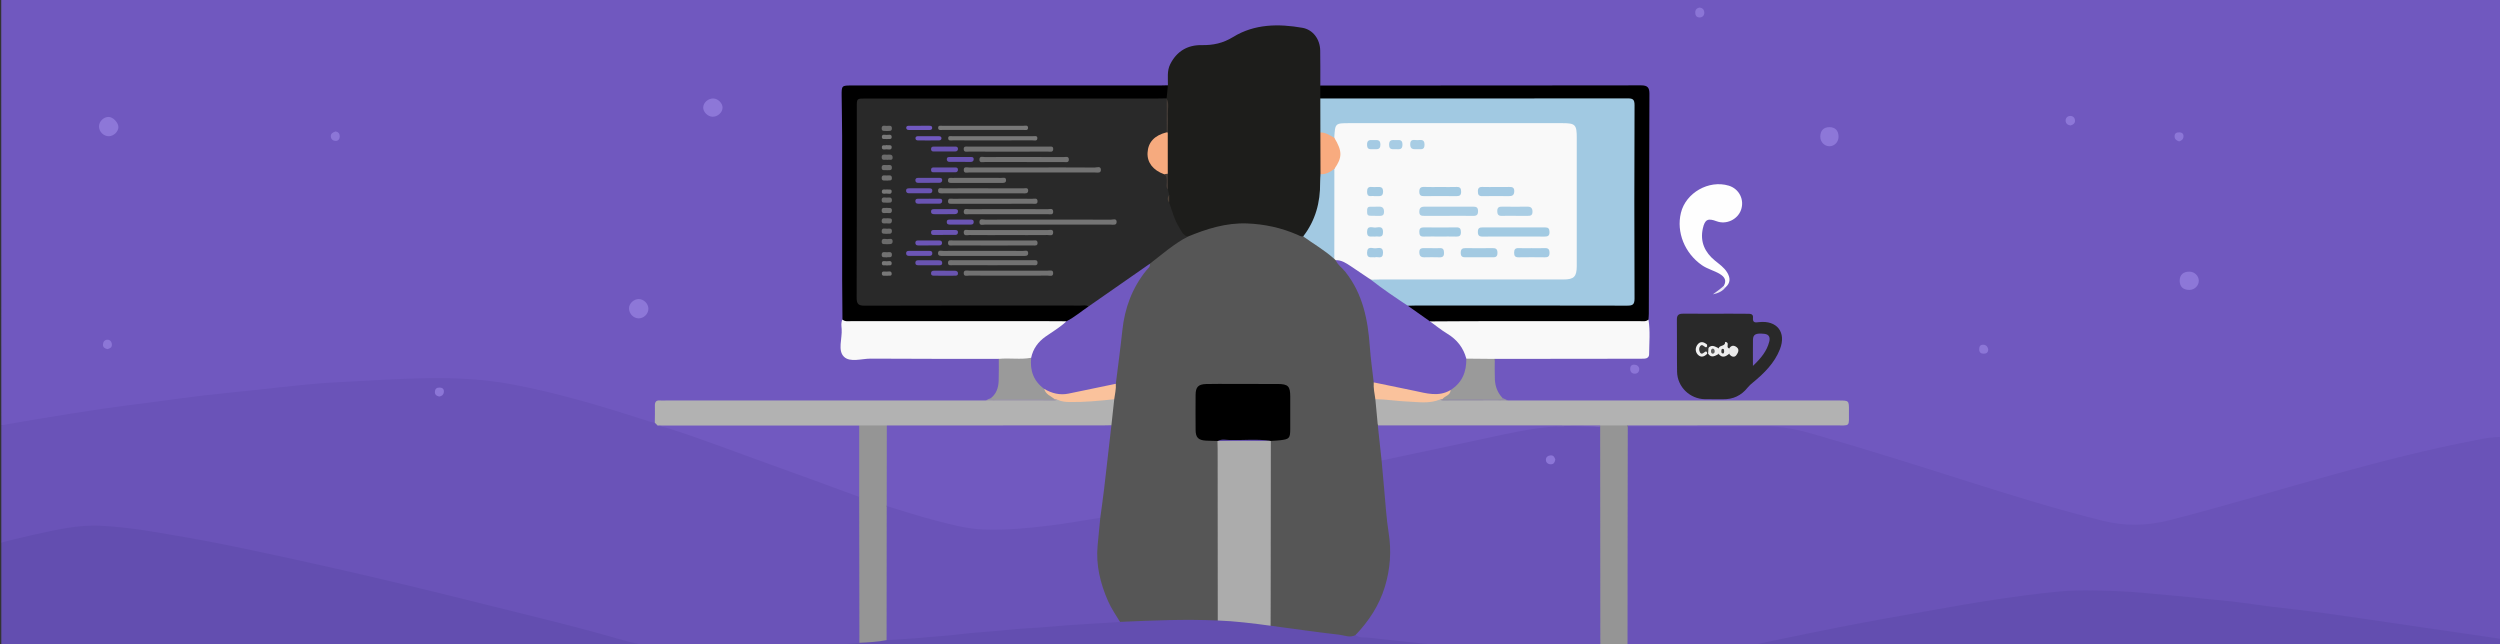 <?xml version="1.0" encoding="utf-8"?>
<!-- Generator: Adobe Illustrator 16.0.0, SVG Export Plug-In . SVG Version: 6.00 Build 0)  -->
<!DOCTYPE svg PUBLIC "-//W3C//DTD SVG 1.1//EN" "http://www.w3.org/Graphics/SVG/1.1/DTD/svg11.dtd">
<svg version="1.1" id="Camada_1" xmlns="http://www.w3.org/2000/svg" xmlns:xlink="http://www.w3.org/1999/xlink" x="0px" y="0px"
	 width="1920.438px" height="495.051px" viewBox="12.001 419.429 1920.438 495.051"
	 enable-background="new 12.001 419.429 1920.438 495.051" xml:space="preserve">
<rect x="12.001" y="419.429" width="1920.438" height="495.051" fill="#333333" stroke="none"/>
<g>
	<path fill="#7058BF" d="M13.001,746.155c0-197.676,0.012-395.348-0.086-593.021c-0.002-3.916,0.416-5.254,4.968-5.253
		c638.52,0.141,1277.037,0.134,1915.556,0.134c0.975,2.073,0.461,4.272,0.461,6.402c0.031,199.877,0.021,399.754,0.029,599.625
		c-0.287,2.246-2.158,2.289-3.746,2.535c-57.645,8.975-113.398,25.641-169.393,41.396c-27.588,7.764-55.1,15.797-82.926,22.738
		c-17.27,4.311-34.109,4.527-51.334,0.123c-25.852-6.609-51.473-13.967-76.939-21.883c-53.473-16.615-106.58-34.434-160.725-48.838
		c-4.076-1.086-8.162-1.5-12.355-1.496c-35.504,0.029-71.01,0.039-106.516-0.023c-2.717-0.006-5.74,0.807-7.973-1.727
		c0.016-0.682,0.324-1.168,0.93-1.479c2.861-1.289,5.902-0.902,8.881-0.904c49.666-0.025,99.334-0.016,149.004-0.021
		c9.908,0,11.094-1.49,9.699-11.48c-0.361-2.596-1.502-3.885-4.113-4.025c-2.334-0.127-4.666-0.121-6.998-0.121
		c-79.502-0.006-159.004-0.002-238.506-0.012c-3.162,0-6.336,0.178-9.477-0.383c-2.127-0.563-4.207-1.254-6.061-2.49
		c-3.248-2.848-5.273-6.551-5.793-10.689c-0.869-6.922-2.559-13.992,0.99-20.754c2.645-1.375,5.518-1.006,8.318-1.008
		c32.4-0.027,64.803-0.016,97.205-0.02c1.992,0,3.986-0.043,5.979-0.076c3.414-0.057,5.354-1.648,5.395-5.113
		c0.088-7.791,0.674-15.594-0.434-23.365c-0.543-2.807-0.438-5.646-0.439-8.477c-0.008-43.672-0.055-87.342,0.033-131.013
		c0.02-9.486,1.262-18.937,1.012-28.456c-0.262-9.888-0.355-10.193-10.064-10.195c-47.67-0.011-95.342-0.004-143.012-0.005
		c-29.67,0-59.338,0.008-89.008-0.014c-2.82-0.002-5.68,0.271-8.416-0.705c-2.555-1.356-2.303-3.859-2.344-6.14
		c-0.125-6.663,0.051-13.329-0.074-19.992c-0.201-10.86-6.191-17.044-17.031-18.459c-15.9-2.075-31.676-1.436-45.649,6.674
		c-9.197,5.337-18.098,8.043-28.661,7.617c-11.84-0.476-23.623,10.507-22.777,22.937c0.172,2.533,0.613,5.446-2.143,7.267
		c-3.059,1.175-6.256,0.797-9.399,0.798c-75.936,0.021-151.868,0.017-227.803,0.019c-11.414,0.001-11.757,0.02-11.37,11.282
		c1.802,52.433,0.563,104.876,0.933,157.318c0.022,3.16,0.151,6.332-0.417,9.467c-1.178,7.785-0.533,15.607-0.444,23.416
		c0.036,3.191,1.83,4.82,5.007,5.057c2.164,0.16,4.326,0.16,6.49,0.16c32.979,0.004,65.958-0.008,98.938,0.02
		c2.808,0.002,5.684-0.354,8.356,0.945c0.132,0.094,0.311,0.17,0.383,0.303c4.34,7.951,1.585,25.379-4.93,31.283
		c-1.93,1.088-3.995,1.828-6.138,2.379c-3.306,0.598-6.647,0.414-9.976,0.414c-77.168,0.012-154.336,0.01-231.504,0.006
		c-10.625,0-9.726,0.117-9.819,9.416c-0.02,1.834-0.049,3.678-0.914,5.367c-2.301,2.605-4.927,1.205-7.355,0.412
		c-18.052-5.896-36.216-11.428-54.536-16.408c-26.375-7.17-52.92-13.764-80.294-15.629c-20.578-1.402-41.2-0.777-61.801,0.355
		c-12.125,0.666-24.241,1.438-36.361,2.17c-20.774,1.26-41.477,3.258-62.157,5.443c-39.903,4.217-79.761,8.861-119.457,14.748
		c-24.05,3.568-48.084,7.254-72.052,11.354C18.926,746.561,15.961,747.417,13.001,746.155z"/>
	<path fill="#5E49AB" d="M13.001,1228.262c0-83.352,0-166.705,0-250.057c1.93-1.369,3.874-0.418,5.762,0.051
		C40.6,983.675,62.28,989.7,84.118,995.118c42.067,10.436,84.307,20.043,126.979,27.748c26.25,4.74,52.697,5.881,79.186,4.59
		c24.762-1.205,49.499-3.205,74.214-5.4c23.886-2.119,47.771-4.271,71.641-6.537c18.734-1.781,37.473-3.553,56.204-5.369
		c21.543-2.088,43.122-3.83,64.693-5.627c16.925-1.41,33.872-2.396,50.805-3.629c6.144-0.447,12.307-0.715,18.448-1.012
		c22.13-1.066,44.293-1.908,66.446-1.121c32.644,1.156,64.506,7.379,95.969,15.836c39.124,10.52,77.4,23.875,116.404,34.795
		c29.898,8.371,60.164,15.221,91.136,17.891c16.715,1.439,33.51,1.797,50.393,0.748c29.27-1.816,58.465-4.303,87.6-7.488
		c26.002-2.842,51.99-5.822,77.967-8.926c42.191-5.041,84.322-10.572,126.465-15.994c58.672-7.549,117.332-15.203,176.025-22.592
		c41.816-5.266,83.691-10.189,125.666-14.088c16.9-1.57,33.842-2.707,50.824-3.432c27.115-1.156,53.844,2.217,80.586,5.559
		c50.459,6.305,100.553,14.982,150.592,23.953c3.938,0.705,8.449,0.184,11.529,3.752c0.086,65.178-0.01,130.35,0.104,195.521
		c0.006,3.42-0.869,5.002-4.439,4.477c-0.979-0.145-1.996-0.021-2.996-0.021c-635.723,0-1271.444,0.002-1907.167-0.025
		C17.263,1228.725,15.069,1229.231,13.001,1228.262z"/>
	<path fill="#634EB0" d="M1933.269,1028.223c-10.926-1.828-21.855-3.635-32.777-5.49c-20.543-3.488-41.064-7.121-61.633-10.473
		c-17.131-2.791-34.264-5.686-51.492-7.732c-12.314-1.463-24.6-3.211-36.945-4.492c-14.99-1.559-30.014-2.66-45.029-3.596
		c-9.389-0.584-18.945,0.141-28.318,1.219c-6.1,0.701-12.23,0.805-18.314,1.336c-19.945,1.736-39.871,3.535-59.74,6.043
		c-13.127,1.656-26.33,2.699-39.477,4.213c-12.809,1.475-25.584,3.234-38.379,4.809c-14.281,1.758-28.578,3.387-42.854,5.184
		c-11.971,1.51-23.912,3.248-35.881,4.764c-14.273,1.807-28.574,3.406-42.846,5.24c-13.445,1.73-26.859,3.705-40.303,5.463
		c-9.672,1.266-19.375,2.297-29.051,3.527c-11.316,1.438-22.615,3.027-33.932,4.469c-9.678,1.234-19.375,2.301-29.051,3.531
		c-11.318,1.439-22.615,3.02-33.934,4.463c-9.678,1.23-19.365,2.369-29.053,3.52c-10.506,1.248-21.016,2.486-31.527,3.682
		c-10.025,1.141-20.057,2.238-30.088,3.318c-15.291,1.652-30.574,3.354-45.879,4.875c-8.73,0.869-17.484,1.578-26.244,2.092
		c-17.234,1.01-34.459,2.676-51.748,2.008c-19.537-0.754-38.928-2.793-58.207-6.262c-36.021-6.482-70.861-17.313-105.753-27.979
		c-27.617-8.443-55.019-17.646-83.22-24.037c-18.557-4.205-37.173-7.961-56.185-9.877c-21.914-2.205-43.851-2.223-65.764-1.656
		c-19.881,0.516-39.754,1.9-59.626,2.965c-20.821,1.111-41.605,3.047-62.378,4.936c-19.271,1.752-38.491,4.031-57.755,5.863
		c-15.982,1.521-32.006,2.625-47.993,4.109c-16.304,1.516-32.57,3.439-48.881,4.869c-14.353,1.262-28.773,1.793-43.114,3.166
		c-26.165,2.502-52.378,3.514-78.633,2.854c-16.075-0.404-31.931-3.236-47.717-6.076c-34.075-6.129-67.887-13.564-101.484-21.908
		c-26.542-6.59-52.955-13.707-79.429-20.578c-3.202-0.83-6.423-1.584-9.636-2.375c0-47.344,0-94.688,0-142.031
		c1.04-2.059,3.067-2.363,5.008-2.857c18.907-4.822,37.938-9.037,57.354-11.23c12.193-1.379,24.284,0.248,36.338,1.846
		c52.942,7.008,104.911,19.018,156.981,30.541c38.41,8.498,76.585,17.963,114.768,27.391c37.856,9.35,75.654,18.939,113.236,29.352
		c14.843,4.113,29.905,6.619,45.365,6.484c11.833-0.102,23.668,0.035,35.501-0.033c16.823-0.098,33.569-1.617,50.345-2.643
		c14.79-0.904,29.559-1.957,44.313-3.281c7.076-0.379,14.118-1.107,21.154-1.936c33.293-2.883,66.559-6.068,99.853-8.887
		c21.517-1.82,43.061-3.609,64.663-4.373c4.813-0.17,9.566-1.363,14.421-0.842c24.82-1.303,49.637-2.723,74.494-1.006
		c13.893,0.125,27.633,1.826,41.325,4.035c19.104,2.504,38.219,4.967,57.348,7.301c2.656,0.324,5.299,0.311,7.951,0.414
		c15.117,2.51,30.393,3.604,45.619,5.092c19.203,1.879,38.396,3.854,57.615,5.574c17.557,1.572,35.119,3.053,52.678,4.584
		c10.59,0.924,21.244,1.201,31.762,2.9c7.229-0.385,14.275,1.66,21.484,1.613c18.27,2.721,35.992,0.225,53.902-3.953
		c32.293-7.533,64.846-13.973,97.375-20.455c23.375-4.66,46.813-8.992,70.26-13.268c36.898-6.73,73.896-12.979,111.242-16.484
		c14.703-1.381,29.611-0.682,44.449,0.152c14.807,0.834,29.547,2.324,44.311,3.564c16.26,1.367,32.479,3.297,48.695,5.178
		c53.646,6.227,107.109,13.768,160.518,21.75c11.539,1.727,23.115,3.18,34.627,5.08c2.262,0.373,4.732,0.475,5.939,3.008
		c0.072,37.719,0.018,75.432,0.006,113.145C1933.9,1025.364,1934.429,1026.936,1933.269,1028.223z"/>
	<path fill="#6A53B8" d="M672.171,913.184c-15.994,1.32-31.971,2.941-47.989,3.813c-6.291,0.342-12.57,0.912-18.854,1.303
		c-14.954,0.93-29.919,0.52-44.866,0.977c-25.254,0.775-49.816-2.133-74.197-9.275c-29.097-8.523-58.639-15.559-88.07-22.91
		c-34.725-8.674-69.471-17.287-104.331-25.393c-33.38-7.764-66.856-15.139-100.407-22.119c-22.174-4.615-44.508-8.518-66.862-12.184
		c-12.22-2.006-24.6-3.404-36.963-4.094c-18.047-1.008-35.529,3.4-53.01,7.176c-7.915,1.709-15.749,3.785-23.62,5.697
		c0-30.008,0-60.014,0-90.021c9.599-1.666,19.184-3.412,28.798-4.979c16.317-2.658,32.633-5.338,48.988-7.75
		c13.25-1.955,26.556-3.527,39.835-5.277c12.126-1.602,24.234-3.354,36.38-4.779c13.309-1.563,26.653-2.809,39.979-4.229
		c11.672-1.242,23.331-2.625,35.012-3.775c8.898-0.877,17.811-1.734,26.738-2.17c24.201-1.182,48.359-2.947,72.623-3.277
		c21.438-0.291,42.623,0.781,63.68,4.703c36.297,6.758,71.515,17.5,106.579,28.814c1.092,0.354,2.253,0.492,3.382,0.73
		c1.29,0.018,2.279,0.844,3.43,1.248c14.813,3.436,28.946,8.945,43.208,14.057c33.722,12.086,67.267,24.664,101.03,36.639
		c3.919,1.391,8.722,1.688,10.69,6.479c0.542,2.137,0.478,4.311,0.479,6.475c0.015,32,0.021,64-0.013,96
		C673.818,907.852,674.247,910.788,672.171,913.184z"/>
	<path fill="#FEFEFE" d="M1933.269,1028.223c0.002-39.342,0.002-78.684,0.004-118.023c-1.629-1.963-1.516-4.342-1.518-6.66
		c-0.031-47.24-0.031-94.479,0-141.721c0.002-2.316-0.121-4.697,1.521-6.654c0.055-2.164,0.152-4.326,0.152-6.488
		c0.008-200.221,0.008-400.44,0.008-600.661c0.309,0.218,1.043-0.506,1.012,0.5c-0.043,1.332-0.012,2.667-0.012,4
		c0,357.355-0.01,714.713,0.119,1072.067c0.002,4.205-1.031,4.781-4.938,4.781c-637.373-0.104-1274.746-0.1-1912.118-0.162
		c-1.463,0-3.391,1.154-4.5-0.938c637.599,0,1275.196,0,1912.792,0c1.502,0,3.012-0.111,4.498,0.023
		c2.318,0.211,3.488-0.578,3.154-3.045c-0.066-0.492-0.006-1-0.006-1.5c0-64.176,0-128.354-0.01-192.529
		C1933.431,1030.216,1933.326,1029.219,1933.269,1028.223z"/>
	<path fill="#6A53B8" d="M1933.277,755.163c0.055,34.232,0.135,68.465,0.15,102.697c0.008,17.445-0.1,34.893-0.156,52.34
		c-22.9-3.35-45.805-6.701-68.707-10.045c-22.41-3.273-44.807-6.664-67.242-9.76c-14.25-1.969-28.568-3.453-42.85-5.23
		c-12.303-1.529-24.557-3.602-36.896-4.627c-11.227-0.932-22.381-2.426-33.6-3.354c-15.67-1.299-31.318-3.176-47.016-3.719
		c-14.934-0.514-29.91-0.975-44.885,0.492c-16.313,1.594-32.521,3.871-48.713,6.287c-15.209,2.268-30.361,4.938-45.504,7.635
		c-24.434,4.354-48.893,8.596-73.238,13.393c-29.887,5.889-59.678,12.262-89.494,18.5c-14.264,2.984-28.398,6.713-42.764,9.025
		c-9.969,1.607-20.156,0.123-30.146-1.625c-1.84-1.881-1.604-4.307-1.605-6.604c-0.047-55.467-0.047-110.938,0.004-166.404
		c0.002-2.445-0.344-5.072,1.807-7.004c34.832-0.002,69.67,0.395,104.49-0.211c13.08-0.227,25.373,2.314,37.67,5.834
		c39.916,11.43,79.496,23.941,119.068,36.5c34.32,10.893,68.729,21.502,103.711,30.207c17.398,4.33,34.254,3.881,51.473-0.529
		c42.426-10.871,84.328-23.592,126.527-35.248c36.109-9.975,72.387-19.299,109.205-26.305
		C1920.703,756.245,1926.923,754.917,1933.277,755.163z"/>
	<path fill="#1D1D1B" d="M909.166,484.952c0.117-5.449-0.824-11.021,1.766-16.191c4.975-9.927,13.295-14.849,24.128-14.672
		c8.808,0.145,16.354-1.416,24.229-6.255c16.327-10.034,34.766-10.281,53.159-7.053c8.18,1.436,13.533,8.751,13.697,17.396
		c0.17,8.979,0.074,17.964,0.094,26.945c2.414,3.108,1.391,6.715,1.482,10.162c0.252,8.586,0.256,17.172,0.008,25.758
		c0.242,10.371,0.232,20.743,0.016,31.109c0.209,8.79-0.049,17.584-2.205,26.141c-2.191,8.703-5.271,17.07-12.143,23.406
		c-1.865,0.729-3.592,0.143-5.303-0.582c-25.783-10.941-51.654-11.645-77.642-0.707c-1.83,0.768-3.667,1.615-5.703,1.764
		c-4.209-0.129-5.77-3.557-7.539-6.422c-3.939-6.375-6.607-13.305-7.962-20.707c-0.467-1.84-0.296-3.75-0.646-5.605
		c-0.459-1.643-0.804-3.297-0.794-5.013c-0.038-3.898,0.029-7.795-0.079-11.691c-0.272-10.389-0.285-20.773-0.006-31.155
		c-0.01-8.368,0.367-16.743-0.229-25.104c-0.188-0.552-0.314-1.119-0.413-1.691C906.857,491.313,907.114,487.941,909.166,484.952z"
		/>
	<path fill="#B2B2B2" d="M1170.316,727.048c84.664,0.012,169.328,0.021,253.992,0.031c8.014,0.002,8.066,0.002,8.004,7.756
		c-0.107,13.086,1.689,11.354-11.418,11.367c-52.834,0.063-105.664,0.043-158.496,0.053c-3.721,2.537-7.939,1.32-11.953,1.521
		c-3.102,0.154-6.221,0.166-9.324-0.154c-53.709-0.051-107.416,0.436-161.125,0.215c-3.131-0.014-6.34,0.449-9.334-0.98
		c-3.711-6.605-3.795-13.682-2.682-20.912c3.213-2.111,6.742-1.336,10.188-1.043c8.947,0.766,17.867,1.75,26.879,1.729
		c4.533-0.01,8.928-0.846,13.393-1.268c12.875,0.809,25.762,0.215,38.643,0.322C1161.554,725.719,1165.972,725.925,1170.316,727.048
		z"/>
	<path fill="#B2B2B2" d="M517.191,746.335c-0.731-0.723-1.463-1.447-2.194-2.17c0.04-4.332,0.214-8.67,0.074-12.996
		c-0.098-2.975,0.913-4.395,4.008-4.107c1.322,0.123,2.665,0.02,3.998,0.02c82.014-0.002,164.028-0.004,246.042-0.006
		c5.51-1.682,11.182-1.297,16.825-1.363c12.646-0.15,25.3,0.381,37.939-0.303c12.739,2.459,25.463,0.725,38.188-0.205
		c2.142-0.156,4.297-0.752,6.26,0.666c1.288,7.199,0.58,14.172-2.403,20.891c-1.809,1.064-3.823,1.07-5.816,1.072
		c-54.896,0.033-109.789,0.037-164.685,0c-0.664,0-1.327-0.094-1.986-0.166c-7.155,0.229-14.312,0.248-21.469-0.004
		c-4.992,0.404-9.992,0.176-14.985,0.18c-37.315,0.023-74.631-0.057-111.944,0.063C535.71,747.932,526.435,747.571,517.191,746.335z
		"/>
	<path d="M909.166,484.952c-0.332,3.346-0.665,6.692-0.997,10.037c-2.619,2.551-5.953,1.757-9.021,1.76
		c-54.814,0.054-109.63,0.037-164.444,0.039c-18.494,0-36.987-0.027-55.481,0.014c-7.007,0.017-7.362,0.368-7.367,7.314
		c-0.021,46.984-0.023,93.966,0.002,140.951c0.004,7.17,0.224,7.361,7.769,7.363c52.815,0.018,105.631-0.002,158.446,0.027
		c3.136,0.002,6.352-0.451,9.345,0.979c1.5,1.064,1.167,2.459,0.032,3.26c-5.678,4.006-10.437,9.557-17.788,10.832
		c-4.487,0.406-8.979,0.301-13.471,0.301c-49.234,0.002-98.47,0.033-147.704-0.061c-3.266-0.008-7.187,1.232-9.331-2.842
		c-0.08-9.828-0.221-19.656-0.229-29.482c-0.027-37.16,0.019-74.321-0.029-111.48c-0.013-10.325-0.288-20.648-0.367-30.974
		c-0.062-7.825,0.053-7.894,7.684-7.894c78.986-0.001,157.972,0.001,236.958-0.007C905.171,485.088,907.169,484.999,909.166,484.952
		z"/>
	<path d="M1026.238,495.047c0-3.309,0-6.619,0-9.928c82.168-0.008,164.334,0.022,246.5-0.119c4.99-0.009,6.324,1.872,6.311,6.455
		c-0.217,56.325-0.322,112.651-0.471,168.981c-0.004,1.492-0.18,2.988-0.275,4.48c-0.779,2.375-2.855,2.549-4.838,2.77
		c-2.148,0.238-4.318,0.141-6.479,0.141c-48.045,0.002-96.09-0.002-144.137,0.01c-3.658,0-7.313-0.045-10.951-0.346
		c-7.041-1.945-12.16-6.979-17.77-11.207c-1.49-1.123-1.479-2.502,0.6-3.256c2.943-0.854,5.961-0.576,8.949-0.578
		c50.998-0.02,101.998-0.01,152.998-0.016c8.895,0,8.912-0.014,8.914-8.709c0.006-46.166,0.004-92.332,0.002-138.499
		c0-1.333-0.053-2.667-0.055-3.998c-0.004-2.84-1.281-4.313-4.209-4.367c-2.166-0.041-4.332-0.071-6.496-0.071
		c-73-0.003-145.998,0.007-218.998-0.032C1032.572,496.757,1029.101,497.479,1026.238,495.047z"/>
	<path fill="#F9F9F9" d="M659.156,664.927c1.986,1.73,4.403,1.193,6.683,1.193c53.292,0.02,106.584,0.014,159.876,0.02
		c1.829,0,3.66,0.08,5.489,0.121c0.306,2.305-1.646,3.051-2.97,4.152c-2.797,2.326-5.947,4.162-8.931,6.229
		c-5.914,4.1-11.346,8.572-13.527,15.863c-0.38,1.27-1.185,2.357-2.364,3.105c-8.092,1.484-16.166,2.354-24.163-0.498
		c-32.763-0.037-65.528,0.027-98.291-0.191c-7.06-0.049-16.026,3.168-20.709-1.512c-4.875-4.873-1.218-13.939-1.692-21.152
		C658.399,669.844,657.871,667.276,659.156,664.927z"/>
	<path fill="#F9F9F9" d="M1110.48,666.317c10.643-0.061,21.281-0.168,31.924-0.174c43.076-0.02,86.152-0.002,129.23-0.025
		c2.271,0,4.693,0.574,6.666-1.199c1.498,8.896,0.572,17.844,0.506,26.77c-0.016,2.068-1.621,3.195-3.734,3.275
		c-1.498,0.057-2.996,0.035-4.494,0.037c-36.777,0.045-73.555,0.088-110.33,0.129c-4.408,2.893-9.348,1.172-14.039,1.57
		c-2.131,0.182-4.307,0.119-6.422-0.34c-2.221-0.514-3.264-2.158-3.838-4.172c-1.689-5.908-5.518-10.102-10.455-13.539
		c-4.098-2.852-8.352-5.49-12.229-8.645C1112.062,669.028,1110.14,668.495,1110.48,666.317z"/>
	<path fill="#292929" d="M1329.441,660.417c8.164,0,16.33-0.064,24.492,0.045c2.02,0.027,4.996-0.293,4.672,2.961
		c-0.408,4.096,1.734,3.807,4.518,3.479c13.881-1.625,21.285,7.768,16.172,20.793c-4.203,10.705-12.18,18.535-20.869,25.68
		c-1.42,1.166-2.773,2.326-3.93,3.785c-4.863,6.146-11.24,9.137-19.115,8.979c-4.498-0.088-8.998,0.043-13.496-0.027
		c-11.775-0.184-21.416-9.465-21.6-21.168c-0.209-13.326,0.047-26.66-0.146-39.986c-0.055-3.719,1.664-4.576,4.811-4.557
		C1313.113,660.45,1321.277,660.417,1329.441,660.417z"/>
	<path fill="#959595" d="M1241.193,746.247c7.066,0.002,14.137,0.006,21.205,0.01c-0.047,0.305-0.039,0.605,0.021,0.906
		c-0.043,29.834-0.098,59.67-0.133,89.504c-0.033,30.17-0.047,60.338-0.07,90.508c-3.021,2.145-6.076-0.014-8.998-0.271
		c-3.912-0.348-7.824-0.652-11.752-0.787c-1.938-1.793-1.854-4.189-1.855-6.508c-0.041-55.74-0.049-111.48-0.002-167.221
		c0-1.498,0.025-3,0.52-4.443C1240.388,747.317,1240.744,746.753,1241.193,746.247z"/>
	<path fill="#FEFEFE" d="M1336.208,638.977c2.311-4.141,0.613-6.834-3.047-9.059c-4.418-2.686-9.547-3.809-13.852-6.818
		c-13.156-9.201-19.691-25.266-16.076-40.168c3.744-15.436,21.457-25.505,36.742-20.888c7.992,2.414,12.221,10.794,9.418,18.671
		c-2.643,7.426-11.385,11.467-18.76,8.67c-6.678-2.529-9.025-1.416-10.568,5.584c-2.242,10.18,1.521,18.291,9.348,24.686
		c3.357,2.742,6.963,5.203,9.287,8.969c2.563,4.15,2.791,8.123-1.289,11.574C1336.363,640.43,1335.955,640.032,1336.208,638.977z"/>
	<path fill="#9A9A9A" d="M779.251,695.114c8.267-0.865,16.615,0.689,24.859-0.84c0.896,0.623,1.315,1.602,1.239,2.568
		c-0.683,8.719,3.492,15.15,9.615,20.691c1.21,2.795,3.626,4.412,5.896,6.217c1.132,0.902,3.108,2.313-0.332,2.891
		c-14.271-0.012-28.533,0.047-42.794-0.076c-1.485-0.014-3.696,1.313-4.512-1.35c4.236-3.363,5.729-8.045,5.927-13.152
		C779.369,706.421,779.233,700.764,779.251,695.114z"/>
	<path fill="#9A9A9A" d="M1138.384,694.925c7.287,0.068,14.574,0.137,21.863,0.205c0.01,5.27-0.154,10.543,0.078,15.805
		c0.238,5.395,2.115,10.252,5.906,14.246c-0.525,2.707-2.674,1.379-4.006,1.391c-13.328,0.111-26.66,0.063-39.979,0.068
		c-2.945,0.09-2.594-1.34-1.174-2.896c1.645-1.807,3.895-3.07,4.85-5.494c7.004-5.563,10.898-12.748,11.371-21.738
		C1137.33,695.833,1137.806,695.309,1138.384,694.925z"/>
	<path fill="#8D77D8" d="M502.719,649.151c3.838,0.057,7.323,3.545,7.374,7.387c0.054,4.064-3.707,7.658-7.781,7.432
		c-3.898-0.215-7.049-3.586-7.128-7.631C495.113,652.671,498.862,649.096,502.719,649.151z"/>
	<path fill="#8D77D8" d="M308.037,388.071c-0.292,3.871-3.945,7.151-7.765,6.973c-3.86-0.182-7.195-3.811-7.052-7.672
		c0.149-4.021,3.947-7.438,8.04-7.233C304.936,380.321,308.322,384.284,308.037,388.071z"/>
	<path fill="#8D77D8" d="M95.743,524.08c-4.007,0.141-7.717-3.46-7.707-7.479c0.009-3.839,3.459-7.303,7.326-7.356
		c3.406-0.047,7.629,4.341,7.591,7.887C102.916,520.539,99.373,523.953,95.743,524.08z"/>
	<path fill="#8D77D8" d="M1417.292,517.106c4.428-0.017,6.961,2.571,7.049,7.2c0.078,4.072-3.076,7.447-6.982,7.471
		c-3.896,0.021-7.104-3.347-7.051-7.406C1410.369,519.719,1412.867,517.122,1417.292,517.106z"/>
	<path fill="#8D77D8" d="M1693.794,642.141c-4.686-0.004-7.322-2.436-7.418-6.838c-0.098-4.631,2.654-7.252,7.557-7.193
		c3.814,0.045,7,3.102,7.123,6.834C1701.185,638.802,1697.814,642.143,1693.794,642.141z"/>
	<path fill="#8D77D8" d="M68.99,368.292c0.141,3.965-2.547,6.606-6.913,6.797c-4.133,0.18-8.021-3.249-7.997-7.049
		c0.023-3.417,3.508-6.86,7.072-6.986C65.262,360.908,68.846,364.218,68.99,368.292z"/>
	<path fill="#8D77D8" d="M1873.437,398.343c0.094,4.042-2.986,7.575-6.73,7.726c-4.176,0.165-7.15-2.705-7.301-7.046
		c-0.135-3.925,3.008-7.637,6.672-7.88C1869.611,390.907,1873.349,394.565,1873.437,398.343z"/>
	<path fill="#8D77D8" d="M1149.605,206c-4-0.027-7.438-3.619-7.354-7.686c0.076-3.758,3.771-7.411,7.297-7.217
		c3.645,0.203,6.834,3.892,6.729,7.779C1156.167,202.981,1153.314,206.027,1149.605,206z"/>
	<path fill="#8D77D8" d="M731.583,202.037c-3.799-0.04-7.454-3.607-7.347-7.172c0.108-3.618,3.792-6.917,7.662-6.864
		c4.128,0.059,7.195,2.833,7.246,6.554C739.2,198.534,735.616,202.079,731.583,202.037z"/>
	<path fill="#8D77D8" d="M1686.912,163.035c3.844,0.021,7.311,3.501,7.328,7.354c0.014,3.197-4.275,7.286-7.668,7.313
		c-3.777,0.028-7.322-3.671-7.164-7.479C1679.568,166.382,1683.085,163.013,1686.912,163.035z"/>
	<path fill="#8D77D8" d="M1433.337,268.651c-0.037,3.79-3.594,7.427-7.168,7.327c-3.443-0.096-7.365-4.144-7.305-7.539
		c0.061-3.426,4.104-7.37,7.516-7.331C1429.99,261.151,1433.376,264.823,1433.337,268.651z"/>
	<path fill="#8D77D8" d="M1056.226,375.323c0.082-3.615,3.422-7.104,6.885-7.189c3.807-0.094,7.334,3.818,7.143,7.926
		c-0.164,3.556-3.723,7.02-7.131,6.942C1059.468,382.918,1056.14,379.21,1056.226,375.323z"/>
	<path fill="#8D77D8" d="M1884.681,198c3.898-0.064,7.598,3.252,7.684,6.891c0.084,3.615-3.525,7.013-7.586,7.141
		c-3.459,0.107-7.133-3.311-7.287-6.783C1877.318,201.392,1880.615,198.069,1884.681,198z"/>
	<path fill="#8D77D8" d="M559.403,509.107c-3.793-0.078-7.451-3.812-7.212-7.359c0.249-3.691,3.98-6.84,7.901-6.668
		c3.546,0.156,7.028,3.709,6.965,7.107C566.99,505.821,563.267,509.187,559.403,509.107z"/>
	<path fill="#8D77D8" d="M92.097,219.051c-4.603-0.129-7.147-2.696-7.08-7.143c0.066-4.371,2.92-7.045,7.342-6.881
		c4.353,0.161,6.735,2.853,6.68,7.546C98.988,216.893,96.542,219.176,92.097,219.051z"/>
	<path fill="#8D77D8" d="M1685.408,382.586c0.031,4.657-2.369,7.343-6.688,7.483c-3.832,0.125-7.326-3.233-7.338-7.051
		c-0.014-4.356,2.6-6.89,7.193-6.972C1683.037,375.967,1685.376,378.208,1685.408,382.586z"/>
	<path fill="#9994A6" d="M773.225,725.216c1.342,1.453,3.107,0.908,4.703,0.91c14.781,0.025,29.563-0.004,44.342-0.016
		c0.704-0.523,1.328-0.465,1.857,0.26c-1.101,1.029-2.479,0.771-3.78,0.77c-17.076-0.012-34.151-0.041-51.229-0.066
		C770.487,726.456,771.855,725.835,773.225,725.216z"/>
	<path fill="#938FA2" d="M1120.044,726.022c14.328,0.043,28.656,0.086,42.986,0.125c1.162,0.004,2.359,0.1,3.201-0.969
		c1.359,0.625,2.723,1.248,4.084,1.869c-16.102,0.033-32.201,0.072-48.303,0.094c-1.297,0-2.689,0.279-3.73-0.871
		C1118.794,725.653,1119.386,725.598,1120.044,726.022z"/>
	<path fill="#8B75D6" d="M1317.628,425.227c2.09,0.249,3.461,1.498,3.572,3.764c0.1,2.068-1.131,3.605-3.092,3.82
		c-2.176,0.239-3.709-0.83-3.85-3.378C1314.128,427.035,1315.16,425.722,1317.628,425.227z"/>
	<path fill="#8C76D7" d="M1217.978,302.065c2.529,0.073,3.396,1.548,3.271,3.868c-0.123,2.25-1.43,3.149-3.549,3.095
		c-2.598-0.068-3.266-1.912-3.316-3.98C1214.328,302.725,1215.921,302.031,1217.978,302.065z"/>
	<path fill="#8D77D8" d="M1602.498,515.813c-2.123-0.291-3.701-1.491-3.746-3.73c-0.041-2.015,1.436-3.484,3.389-3.588
		c2.244-0.12,3.781,1.408,3.838,3.628C1606.029,514.138,1604.533,515.305,1602.498,515.813z"/>
	<path fill="#8C76D7" d="M1539.294,687.661c0.012,2.42-1.182,3.447-3.375,3.469c-2.146,0.021-3.461-0.885-3.547-3.166
		c-0.078-2.059,0.531-3.684,2.902-3.727C1537.619,684.192,1538.806,685.663,1539.294,687.661z"/>
	<path fill="#8D76D7" d="M1321.236,235.469c-0.455,2.02-1.656,3.479-3.992,3.469c-2.377-0.012-3-1.625-2.938-3.699
		c0.068-2.288,1.338-3.216,3.508-3.201C1320.001,232.05,1321.236,233.026,1321.236,235.469z"/>
	<path fill="#8C76D7" d="M94.477,687.616c-1.889-0.488-3.482-1.279-3.387-3.553c0.086-2.059,1.297-3.594,3.255-3.674
		c2.269-0.09,3.533,1.555,3.596,3.807C98.005,686.471,96.327,687.184,94.477,687.616z"/>
	<path fill="#8C75D7" d="M1271.226,702.757c0.049,2.467-1.398,3.686-3.309,3.738c-2.186,0.061-3.605-1.25-3.65-3.705
		c-0.037-2.047,1.098-3.26,2.885-3.25C1269.193,699.552,1270.939,700.548,1271.226,702.757z"/>
	<path fill="#8C76D7" d="M138.008,176.533c0.07,2.989-0.76,4.329-3.102,4.482c-2.34,0.154-3.548-1.202-3.637-3.197
		c-0.105-2.36,1.523-3.624,3.812-3.693C137.179,174.06,137.948,175.468,138.008,176.533z"/>
	<path fill="#8C76D7" d="M269.762,520.389c1.974,0.322,3.164,1.559,3.23,3.595c0.066,2.037-1.022,3.705-3.083,3.694
		c-1.794-0.008-3.526-1.016-3.759-3.205C265.88,521.935,267.755,521.141,269.762,520.389z"/>
	<path fill="#8B75D6" d="M1877.49,341.284c2.197,0.696,3.73,1.873,3.563,3.914c-0.182,2.178-1.707,3.706-4.008,3.469
		c-1.701-0.177-3.217-1.368-2.99-3.318C1874.296,343.274,1875.609,341.812,1877.49,341.284z"/>
	<path fill="#8B75D6" d="M1729.072,235.318c1.99,0.313,3.18,1.554,3.252,3.588c0.07,2.035-1.018,3.706-3.078,3.702
		c-1.797-0.003-3.533-1.002-3.77-3.193C1725.205,236.876,1727.08,236.078,1729.072,235.318z"/>
	<path fill="#8C76D7" d="M1487.343,191.457c0.215,2.042-1.211,3.182-3.209,3.339c-2.145,0.169-3.396-1.335-3.668-3.329
		c-0.309-2.271,0.98-3.379,3.225-3.44C1485.853,187.967,1487.214,188.826,1487.343,191.457z"/>
	<path fill="#8C76D7" d="M874.162,394.871c-0.049,2.463-1.602,3.583-3.466,3.582c-1.867-0.003-3.525-1.135-3.414-3.396
		c0.108-2.229,1.366-3.879,3.661-3.728C872.911,391.458,873.987,393.036,874.162,394.871z"/>
	<path fill="#8C76D7" d="M152.74,379.174c2.071,0.691,3.452,1.988,3.203,4.292c-0.232,2.152-1.83,3.173-3.802,2.922
		c-1.955-0.249-3.338-1.545-3.015-3.751C149.416,380.664,150.678,379.477,152.74,379.174z"/>
	<path fill="#8C76D7" d="M672.057,341.53c-0.453,1.965-1.602,3.251-3.628,3.446c-2.233,0.215-3.503-1.244-3.612-3.172
		c-0.124-2.185,1.093-3.812,3.571-3.671C670.437,338.25,671.561,339.59,672.057,341.53z"/>
	<path fill="#8C76D7" d="M247.008,262.287c-0.454,2.163-1.12,3.777-3.508,3.747c-2.223-0.03-3.409-1.078-3.435-3.351
		c-0.024-2.147,0.784-3.62,3.15-3.564C245.374,259.169,246.356,260.661,247.008,262.287z"/>
	<path fill="#8C76D7" d="M922.656,249.975c-2.438,0.097-3.655-1.291-3.793-3.22c-0.139-1.935,0.92-3.553,3.125-3.642
		c2.281-0.093,3.93,1.209,3.999,3.424C926.048,248.538,924.434,249.633,922.656,249.975z"/>
	<path fill="#8C76D7" d="M1685.925,528.065c-2.133-0.7-3.449-1.845-3.457-3.939c-0.01-2.355,1.516-3.075,3.609-3.027
		c2.227,0.053,3.428,1.168,3.209,3.408C1689.083,526.586,1687.609,527.54,1685.925,528.065z"/>
	<path fill="#8C76D7" d="M483.74,202.045c-1.313-0.063-3.06-0.09-3.092-1.625c-0.043-2.022,2.063-1.751,3.314-1.708
		c1.105,0.037,2.991,0.057,2.861,1.872C486.693,202.424,484.939,201.88,483.74,202.045z"/>
	<path fill="#EAE7F5" d="M1336.208,638.977c0.4,0.406,0.803,0.814,1.203,1.221c-2.344,3.164-5.771,4.512-9.615,5.33
		C1330.673,643.407,1333.589,641.37,1336.208,638.977z"/>
	<path fill="#565656" d="M865.761,746.085c0.722-6.654,1.442-13.309,2.162-19.965c-2.086-3.883,0.272-7.783-0.061-11.672
		c2.224-15.824,3.438-31.775,5.78-47.588c2.275-15.359,8.367-29.041,18.285-41c0.967-1.164,1.692-2.469,2.396-3.787
		c7.835-7.549,16.233-14.367,25.79-19.688c1.358-0.758,2.911-0.48,4.243-1.15c14.602-6.049,29.463-10.748,45.589-10.156
		c13.381,0.492,26.172,3.299,38.447,8.576c1.512,0.648,2.896,1.666,4.68,1.383c6.982,2.668,13.002,6.926,18.748,11.578
		c2.037,1.65,4.049,3.342,6.092,5c0.576,0.527,1.078,1.113,1.516,1.762c9.725,10.055,17.047,21.557,21.223,34.979
		c3.129,10.061,3.932,20.49,4.982,30.881c0.949,9.396,1.674,18.816,2.943,28.182c-0.436,4.211,2.057,8.439-0.063,12.639
		c0.627,6.711,1.256,13.422,1.885,20.135c3.568,4.924,2.025,10.857,3.1,16.277c0.662,3.35,0.729,6.865,1.109,10.301
		c1.947,21.045,4.297,42.053,6.303,63.094c2.043,21.426-3.453,40.895-15.381,58.631c-3.318,4.936-6.445,10.168-12.258,12.752
		c-4.248,2.385-8.545,0.191-12.658-0.271c-17.559-1.98-35.051-4.531-52.568-6.873c-1.682-1.955-1.496-4.354-1.498-6.664
		c-0.035-42.801-0.035-85.602-0.006-128.4c0.002-2.16-0.051-4.348,1.006-6.344c2.33-2.75,5.775-2.238,8.783-2.789
		c3.58-0.654,5.221-2.539,5.262-6.063c0.107-9.148,0.107-18.299,0.002-27.447c-0.041-3.568-1.979-5.467-5.326-6.191
		c-1.803-0.393-3.625-0.479-5.457-0.48c-15.971-0.02-31.941-0.061-47.914,0.014c-9.271,0.041-11.074,1.91-11.115,11.133
		c-0.029,6.488-0.045,12.977,0.005,19.465c0.062,7.893,1.74,9.658,9.516,10.246c2.29,0.174,4.729-0.092,6.472,1.951
		c1.075,1.803,1.108,3.813,1.11,5.803c0.048,41.859,0.042,83.721,0.001,125.578c-0.002,2.148,0.09,4.355-1.43,6.17
		c-25.055-1.141-50.079-0.053-75.102,1.055c-7.039-5.313-9.675-13.389-12.797-21.021c-6.812-16.652-7.465-33.947-4.412-51.494
		c0.459-2.635,0.557-5.295,0.88-7.939c2.543-21.568,4.919-43.152,7.523-64.711C863.811,749.813,863.988,747.659,865.761,746.085z"/>
	<path fill="#6A53B8" d="M1053.273,907.249c10.227-10.701,18.168-22.744,22.537-37.055c4.188-13.717,5.158-27.475,2.887-41.703
		c-1.771-11.096-2.363-22.381-3.438-33.588c-0.693-7.246-1.307-14.5-1.957-21.752c1.791-2.002,4.287-2.453,6.719-2.98
		c34.955-7.58,69.898-15.207,105.018-22.01c5.375-1.041,10.822-1.66,16.342-1.512c13.268,0.357,26.553-0.609,39.811,0.512
		c0.041,53.988,0.076,107.975,0.127,161.963c0.006,5.664,0.096,11.326,0.148,16.99c-5.775-1.891-11.855-1.158-17.75-1.678
		c-19.596-1.727-39.213-3.232-58.797-5.176c-15.629-1.549-31.311-2.574-46.939-4.121c-18.246-1.805-36.459-3.959-54.693-5.871
		C1059.865,908.911,1056.267,909.647,1053.273,907.249z"/>
	<path fill="#6A53B8" d="M857.21,817.171c-0.681,7.072-1.37,14.146-2.042,21.219c-1.43,15.055,2.043,29.184,8.041,42.852
		c2.473,5.639,5.973,10.668,9.145,15.896c-18.283,1.393-36.608,2.084-54.882,3.805c-10.18,0.957-20.462,1.158-30.652,2.271
		c-13.287,1.455-26.65,1.971-39.928,3.697c-7.668,0.998-15.454,1.279-23.181,2.082c-10.184,1.057-20.435,1.467-30.658,2.156
		c-1.708-1.93-1.564-4.318-1.567-6.631c-0.038-29.934-0.035-59.865-0.006-89.799c0.003-1.992-0.018-4.004,0.86-5.867
		c2.117-2.623,4.589-1.08,6.837-0.404c16.102,4.842,32.153,9.775,48.611,13.404c15.017,3.311,30.031,3.176,45.188,2.17
		c19.464-1.293,38.688-4.398,57.949-7.268C852.995,816.448,855.208,815.708,857.21,817.171z"/>
	<path fill="#ACACAC" d="M947.456,896.083c-0.026-43.809-0.051-87.615-0.086-131.422c-0.002-2.162-0.092-4.324-0.142-6.488
		c0.23-0.221,0.461-0.439,0.688-0.662c2.69-1.252,5.567-0.822,8.349-0.734c10.423,0.332,20.886-0.938,31.279,0.705
		c0.234,0.217,0.467,0.438,0.697,0.654c-0.041,41.158-0.082,82.314-0.129,123.473c-0.008,6.166-0.043,12.33-0.066,18.494
		C974.562,898.311,961.073,896.555,947.456,896.083z"/>
	<path fill="#959595" d="M693.154,808.165c-0.033,34.328-0.065,68.656-0.1,102.982c-6.894,1.385-13.89,1.703-20.884,2.035
		c-0.055-37.352-0.11-74.703-0.165-112.055c-1.322-2.236-1.545-4.691-1.542-7.227c0.013-13.656-0.021-27.314,0.03-40.973
		c0.009-2.305-0.218-4.713,1.523-6.643c7.071-0.01,14.145-0.02,21.216-0.027c1.646,1.738,1.575,3.949,1.583,6.092
		c0.056,16.578,0.058,33.156,0.002,49.734C694.809,804.247,694.761,806.427,693.154,808.165z"/>
	<path fill="#7159C0" d="M672.016,746.288c-0.003,18.281-0.005,36.563-0.009,54.844c-22.145-8.098-44.231-16.352-66.446-24.248
		c-26.448-9.402-52.59-19.674-79.357-28.172c-2.958-0.938-6.007-1.592-9.013-2.377C568.799,746.321,620.407,746.303,672.016,746.288
		z"/>
	<path fill="#8C76D7" d="M349.387,724.042c-2.005-0.5-3.451-1.355-3.304-3.713c0.144-2.314,1.43-3.217,3.604-3.178
		c2.24,0.041,3.528,1.141,3.276,3.41C352.737,722.594,351.428,723.792,349.387,724.042z"/>
	<path fill="#292929" d="M924.357,601.237c-10.681,5.578-19.641,13.564-29.127,20.814c-2.201,4.021-6.382,5.711-9.847,8.188
		c-10.938,7.816-21.956,15.523-32.958,23.252c-1.212,0.852-2.33,2.617-4.29,1.363c-1.809-1.297-3.879-0.693-5.82-0.693
		c-55.311-0.035-110.62-0.102-165.93,0.094c-5.102,0.02-6.352-1.311-6.331-6.361c0.199-48.811,0.119-97.623,0.12-146.437
		c0-6.348,0.006-6.352,6.597-6.352c74.969-0.001,149.937,0,224.904-0.006c2.165,0,4.328-0.069,6.493-0.108
		c0-0.001,0.07,0.232,0.07,0.232c1.007,8.104,0.178,16.245,0.46,24.354c0.115,2.088-1.367,2.897-2.974,3.41
		c-7.038,2.25-10.708,7.42-10.792,14.404c-0.083,6.907,4.109,11.597,10.435,14.294c0.605,0.26,1.176,0.598,1.73,0.968
		c2.451,1.783,1.332,4.41,1.596,6.713c0.216,1.889-0.496,3.859,0.479,5.685c0.327,1.385,0.654,2.77,0.981,4.154
		c-0.737,1.959-0.72,3.92-0.009,5.879c2.256,6.32,3.871,12.912,7.449,18.682C919.376,596.635,920.582,600.134,924.357,601.237z"/>
	<path fill="#A1C9E2" d="M1026.238,495.047c78.617,0.017,157.232,0.064,235.852-0.045c4.16-0.006,5.551,0.662,5.531,5.288
		c-0.205,49.468-0.205,98.939-0.002,148.408c0.02,4.781-1.484,5.537-5.789,5.525c-54.133-0.139-108.268-0.094-162.398-0.084
		c-1.996,0-3.992,0.098-5.988,0.148c-1.428,0.686-2.637-0.002-3.709-0.764c-7.332-5.209-14.898-10.092-22.031-15.572
		c-1.371-1.053-5.146-2.59-0.818-4.982c2.797-0.713,5.641-0.494,8.463-0.496c43.469-0.016,86.936-0.01,130.4-0.012
		c1.666,0,3.33,0.012,4.996-0.004c9.197-0.078,10.84-1.629,10.852-10.758c0.043-31.975,0.045-63.95,0-95.925
		c-0.014-8.806-1.256-9.998-10.23-10.001c-54.293-0.021-108.584-0.023-162.875,0.003c-8.191,0.004-8.301,0.149-10.221,8.191
		c-0.891,2.011-2.484,1.987-4.105,1.189c-2.639-1.299-5.645-1.888-7.879-3.989C1026.269,512.461,1026.253,503.754,1026.238,495.047z
		"/>
	<path fill="#A2C9E2" d="M1036.992,618.356c-7.33-6.66-15.943-11.545-23.918-17.314c9.404-12.184,13.184-26.135,13.014-41.343
		c-0.023-2.148,0.186-4.303,0.289-6.453c2.553-2.169,5.955-2.503,8.803-4.056c1.336-0.73,2.521-0.359,3.094,1.229
		c0.535,1.43,0.607,2.921,0.613,4.411c0.059,19.208,0.07,38.415-0.018,57.622C1038.859,614.567,1038.988,616.827,1036.992,618.356z"
		/>
	<path fill="#F6AA7E" d="M906.21,553.263c-8.465-3.06-13.067-9.02-12.695-16.438c0.407-8.146,5.319-13.416,14.685-15.76
		c0.498-0.521,0.781-0.421,0.853,0.296c0.004,10.5,0.009,21.001,0.011,31.503C908.261,554.062,907.225,553.588,906.21,553.263z"/>
	<path fill="#F8AB7F" d="M1037.023,549.149c-3.158,2.383-6.477,4.349-10.646,4.097c-0.031-10.693-0.063-21.384-0.094-32.078
		c4.1-0.033,7.313,2.231,10.676,4.111C1044.873,530.713,1044.91,544.525,1037.023,549.149z"/>
	<path fill="#433B36" d="M909.052,521.363c-0.312-0.021-0.595-0.12-0.853-0.296c0.014-8.615,0.025-17.231,0.04-25.847
		c1.974,3.752,0.751,7.777,0.907,11.665C909.34,511.702,909.104,516.536,909.052,521.363z"/>
	<path fill="#443B36" d="M906.21,553.263c0.951-0.133,1.902-0.266,2.853-0.398c0.036,4.063,0.073,8.125,0.11,12.188
		c-1.81-1.991-0.838-4.413-0.901-6.626C908.214,556.365,908.137,554.498,906.21,553.263z"/>
	<path fill="#4C4138" d="M910.146,575.087c-1.436-1.963-1.502-3.924,0.009-5.881C910.152,571.167,910.148,573.128,910.146,575.087z"
		/>
	<path fill="#7159C0" d="M1241.191,747.163c-4.832-0.002-9.688,0.309-14.49-0.059c-22.656-1.736-44.561,2.777-66.477,7.533
		c-28.951,6.281-57.945,12.354-86.922,18.516c-0.969-8.988-1.938-17.977-2.904-26.961c56.932,0.018,113.863,0.035,170.795,0.053
		C1241.238,746.552,1241.238,746.856,1241.191,747.163z"/>
	<path fill="#FAC29C" d="M1068.517,726.059c-0.654-4.271-1.541-8.521-1.25-12.887c2-1.652,4.125-0.672,6.191-0.248
		c10.26,2.102,20.539,4.119,30.75,6.451c6.264,1.434,12.475,1.938,18.686-0.221c1.094-0.379,2.25-0.646,3.402-0.111
		c0.014,4.205-4.447,4.4-6.252,6.979c-0.588,0.082-1.176,0.164-1.762,0.246c-8.324,3.527-17.053,1.914-25.568,1.59
		C1084.652,727.55,1076.628,726.102,1068.517,726.059z"/>
	<path fill="#7159C0" d="M693.154,808.165c0.025-20.635,0.052-41.27,0.078-61.904c55.353-0.012,110.705-0.023,166.058-0.045
		c2.159,0,4.317-0.086,6.474-0.131c-1.869,16.313-3.691,32.633-5.617,48.939c-0.875,7.395-1.951,14.766-2.937,22.145
		c-12.735,1.99-25.431,4.301-38.217,5.889c-16.951,2.104-33.96,3.73-51.102,3.135c-13.544-0.473-26.49-4.086-39.437-7.504
		C716.59,815.552,704.914,811.702,693.154,808.165z"/>
	<path fill="#FAC29C" d="M869.145,714.243c0.321,4.033-0.729,7.928-1.221,11.877c-11.359,1.182-22.715,2.311-34.166,2.146
		c-3.376-0.047-6.599-0.352-9.631-1.898c-0.62-0.084-1.239-0.17-1.858-0.258c-2.919-2.416-7.062-3.584-8.102-7.924
		c1.15-0.635,2.306-0.324,3.358,0.15c6.557,2.961,13.21,2.551,20.025,0.988c8.425-1.932,16.88-3.752,25.387-5.303
		C864.98,713.651,867.135,712.618,869.145,714.243z"/>
	<path fill="#7159C0" d="M869.145,714.243c-12.136,2.525-24.263,5.096-36.41,7.559c-6.651,1.348-12.802-0.232-18.567-3.613
		c-8.19-5.939-11.092-14.102-10.056-23.916c1.475-6.982,5.324-12.242,11.158-16.354c5.376-3.787,11.124-7.09,15.935-11.656
		c6.088-3.143,11.31-7.57,16.931-11.406c15.699-10.936,31.397-21.867,47.096-32.803c0.63,2.34-1.342,3.465-2.463,4.842
		c-11.037,13.553-16.794,29.143-18.619,46.426C872.703,686.985,870.829,700.604,869.145,714.243z"/>
	<path fill="#7159C0" d="M1126.296,719.044c-9.217,5.488-18.598,2.492-27.963,0.547c-10.354-2.148-20.709-4.277-31.066-6.418
		c-1.012-9.027-2.34-18.037-2.975-27.094c-1.467-20.975-5.387-41.033-18.996-58.037c-2.371-2.959-5.707-5.115-7.25-8.748
		c1.33-1.646,3.094-1.201,4.512-0.514c8.293,4.016,16.104,8.773,22.529,15.518c9.102,7.162,18.701,13.611,28.354,19.988
		c5.68,4.01,11.357,8.02,17.037,12.031c4.422,3.18,8.656,6.666,13.305,9.469c7.473,4.506,12.354,10.762,14.602,19.139
		C1138.582,705.083,1135.173,713.436,1126.296,719.044z"/>
	<path fill="#6F58BD" d="M1358.562,700.493c0-7.5-0.063-13.723,0.021-19.943c0.061-4.332,2.15-5.328,8.658-4.697
		c4.016,0.389,4.6,3.107,3.859,6.023C1369.271,689.096,1364.771,694.626,1358.562,700.493z"/>
	<path fill="#EDEDED" d="M1332.23,686.95c0.662-2.566,5.09-1.248,4.996-4.793c-0.006-0.236,1.646-0.053,1.947,1.234
		c0.295,1.256-0.953,3.016,1.123,3.729c1.189,1.354,1.191,2.709-0.004,4.061c-2.643,2.26-5.307,3.52-8.066,0.168
		C1331.001,689.88,1331.005,688.413,1332.23,686.95z"/>
	<path fill="#F0F0F0" d="M1323.466,691.159c-2.242,2.334-4.891,3.217-7.273,0.656c-2.104-2.262-1.996-5.357-0.162-7.729
		c2.172-2.807,4.854-2.068,7.273,0.051c1.414,4.627-3.678,1.012-4.18,3.746C1319.095,690.38,1324.98,686.534,1323.466,691.159z"/>
	<path fill="#E9E9E9" d="M1340.292,691.178c0.002-1.354,0.004-2.707,0.006-4.061c1.551-2.389,3.459-2.732,5.746-1.021
		c2.818,2.109,0.441,5.172-0.242,6.172C1344.441,694.26,1341.773,693.635,1340.292,691.178z"/>
	<path fill="#F0F0F0" d="M1332.23,686.95c0,1.465-0.002,2.932-0.004,4.398c-2.738,1.467-5.488,3.449-8.105-0.189
		c-0.289-1.572-1.328-3.199,0.316-4.639C1327.193,683.811,1329.687,685.823,1332.23,686.95z"/>
	<path fill="#373737" d="M1324.439,686.52c-0.105,1.547-0.213,3.094-0.318,4.639l-0.326,0.014l-0.326-0.014
		c-0.164-2.127-1.18-2.092-2.484-0.902c-1.23,1.121-2.445,1.213-3.182-0.293c-0.719-1.471-0.836-3.191,0.219-4.633
		c0.867-1.182,1.855-0.893,2.895,0.006c1.613,1.393,2.635,1.281,2.391-1.199C1324.199,684.686,1324.388,685.569,1324.439,686.52z"/>
	<path fill="#F9F9F9" d="M1065.087,634.3c-5.221-3.514-10.412-7.074-15.672-10.531c-3.461-2.273-6.936-4.619-11.367-4.473
		c-0.354-0.313-0.705-0.627-1.057-0.939c0.012-23.068,0.021-46.139,0.033-69.207c6.193-8.641,6.182-13.714-0.064-23.871
		c0.645-11.24,0.645-11.24,11.832-11.24c54.473-0.001,108.943-0.001,163.416,0c9.891,0,11.021,1.157,11.021,11.25
		c0,32.817,0.004,65.632-0.002,98.447c-0.002,8.244-2.121,10.387-10.229,10.389c-47.143,0.002-94.283-0.002-141.426,0.008
		C1069.412,634.134,1067.25,634.241,1065.087,634.3z"/>
	<path d="M947.23,758.173c-2.994-0.086-5.993-0.086-8.98-0.273c-5.727-0.361-7.758-2.414-7.811-8.109
		c-0.086-9-0.072-18.002-0.008-27.002c0.045-6.029,2.012-8.174,8.068-8.359c6.661-0.203,13.332-0.057,20-0.057
		c11.667-0.002,23.335-0.051,35.001,0.018c8.035,0.047,9.635,1.73,9.639,9.689c0.004,8.168,0.008,16.334,0,24.502
		c-0.008,7.531-0.566,8.197-7.934,9.063c-2.309,0.27-4.643,0.336-6.963,0.494l-0.395-0.08c-13.404-0.646-26.806-0.762-40.207,0.053
		L947.23,758.173z"/>
	<path fill="#8C76D7" d="M1206.753,772.444c-0.367,1.951-1.076,3.611-3.322,3.643c-2.279,0.031-3.916-1.266-3.918-3.498
		c-0.002-1.969,1.533-3.197,3.578-3.357C1205.38,769.048,1206.167,770.665,1206.753,772.444z"/>
	<path fill="#634EB0" d="M947.643,758.11c2.95-1.602,6.14-0.721,9.174-0.654c10.345,0.221,20.722-0.924,31.037,0.604
		C974.447,758.075,961.043,758.091,947.643,758.11z"/>
	<path fill="#747474" d="M817.427,588.102c15.991,0,31.982-0.037,47.972,0.059c1.549,0.008,4.321-1.184,4.375,1.629
		c0.059,3.02-2.819,2.182-4.629,2.186c-32.147,0.045-64.296,0.049-96.442-0.016c-1.581-0.002-4.276,1.047-4.319-1.807
		c-0.05-3.342,2.934-1.975,4.574-1.984C785.112,588.059,801.27,588.102,817.427,588.102z"/>
	<path fill="#737373" d="M805.438,548.052c15.816-0.002,31.632-0.051,47.446,0.072c1.661,0.014,4.706-1.426,4.799,1.691
		c0.089,2.956-2.868,2.105-4.678,2.107c-32.13,0.047-64.26,0.049-96.391-0.01c-1.59-0.002-4.215,0.991-4.286-1.877
		c-0.074-2.988,2.609-1.928,4.166-1.936C772.808,548.02,789.123,548.052,805.438,548.052z"/>
	<path fill="#737373" d="M767.489,612.126c10.151,0,20.305-0.039,30.456,0.045c1.427,0.014,3.801-0.957,3.878,1.693
		c0.07,2.404-2.084,2.164-3.709,2.164c-20.638,0.02-41.274,0.018-61.911,0.004c-1.653,0-3.787,0.15-3.632-2.242
		c0.167-2.576,2.522-1.607,3.963-1.619C746.852,612.087,757.171,612.126,767.489,612.126z"/>
	<path fill="#727272" d="M767.157,564.07c10.315,0,20.633-0.037,30.948,0.041c1.425,0.012,3.834-0.889,3.711,1.849
		c-0.106,2.35-2.277,2-3.877,2.002c-20.468,0.023-40.934,0.023-61.4,0c-1.596-0.002-3.859,0.391-3.937-1.916
		c-0.099-2.991,2.563-1.913,4.104-1.927C746.857,564.023,757.007,564.07,767.157,564.07z"/>
	<path fill="#747474" d="M786.196,600.018c-9.833,0-19.666,0.047-29.498-0.049c-1.591-0.016-4.195,1.049-4.371-1.787
		c-0.189-3.057,2.521-2.02,4.074-2.023c20.166-0.072,40.331-0.074,60.497,0c1.549,0.006,4.248-1.059,4.118,1.98
		c-0.122,2.873-2.736,1.814-4.321,1.83C806.529,600.063,796.362,600.018,786.196,600.018z"/>
	<path fill="#747474" d="M787.176,580.096c9.832,0,19.664-0.055,29.494,0.057c1.558,0.018,4.197-1.152,4.348,1.75
		c0.154,2.994-2.517,2.047-4.103,2.051c-20.164,0.064-40.326,0.064-60.49,0.002c-1.588-0.006-4.262,0.932-4.099-2.061
		c0.158-2.889,2.796-1.727,4.355-1.742C766.846,580.044,777.011,580.096,787.176,580.096z"/>
	<path fill="#727272" d="M786.642,535.929c-10.161,0-20.321,0.028-30.481-0.03c-1.497-0.01-3.751,0.713-3.862-1.853
		c-0.117-2.695,2.198-1.979,3.674-1.98c20.488-0.047,40.977-0.046,61.464-0.002c1.484,0.003,3.802-0.675,3.609,2.043
		c-0.18,2.542-2.427,1.78-3.919,1.79C806.964,535.958,796.803,535.929,786.642,535.929z"/>
	<path fill="#727272" d="M774.355,623.178c-10.161,0-20.322,0.027-30.483-0.031c-1.486-0.01-3.749,0.676-3.627-2.043
		c0.099-2.221,2.034-1.805,3.44-1.807c20.656-0.023,41.312-0.023,61.967,0c1.407,0.002,3.336-0.406,3.368,1.861
		c0.04,2.711-2.206,1.979-3.683,1.988C795.011,623.208,784.683,623.178,774.355,623.178z"/>
	<path fill="#727272" d="M786.252,631.192c-9.995,0-19.991,0.037-29.986-0.041c-1.459-0.012-3.818,0.875-3.955-1.684
		c-0.158-2.99,2.436-2.137,4.047-2.141c20.157-0.057,40.314-0.059,60.472,0.006c1.589,0.006,4.245-0.959,4.186,1.979
		c-0.059,2.928-2.716,1.813-4.276,1.83C806.577,631.243,796.414,631.192,786.252,631.192z"/>
	<path fill="#727272" d="M799.167,540.043c9.996,0,19.99-0.036,29.984,0.039c1.462,0.012,3.827-0.853,3.918,1.722
		c0.104,2.979-2.491,2.094-4.098,2.098c-20.155,0.059-40.312,0.061-60.468-0.004c-1.585-0.006-4.253,0.957-4.14-2.016
		c0.109-2.908,2.757-1.77,4.317-1.788C778.844,539.992,789.005,540.042,799.167,540.043z"/>
	<path fill="#737373" d="M774.664,572.083c10.163,0,20.327-0.033,30.489,0.039c1.455,0.012,3.746-0.855,3.856,1.793
		c0.112,2.666-2.151,2.039-3.661,2.041c-20.492,0.041-40.985,0.039-61.479,0.004c-1.532-0.004-3.79,0.539-3.617-2.104
		c0.17-2.602,2.463-1.723,3.921-1.734C754.337,572.048,764.501,572.083,774.664,572.083z"/>
	<path fill="#737373" d="M774.497,608.026c-10.165,0-20.331,0.027-30.496-0.029c-1.5-0.008-3.764,0.668-3.75-1.961
		c0.014-2.664,2.311-1.879,3.776-1.883c20.497-0.051,40.994-0.045,61.489-0.008c1.356,0.004,3.343-0.605,3.507,1.68
		c0.191,2.678-1.98,2.176-3.532,2.182C795.16,608.046,784.828,608.026,774.497,608.026z"/>
	<path fill="#787878" d="M767.141,519.264c-10.307,0-20.613,0.021-30.92-0.025c-1.364-0.006-3.501,0.607-3.569-1.55
		c-0.073-2.269,2.106-1.626,3.441-1.628c20.613-0.042,41.229-0.052,61.841,0.017c1.404,0.004,3.895-0.951,3.777,1.729
		c-0.093,2.113-2.3,1.42-3.648,1.428C787.755,519.289,777.448,519.264,767.141,519.264z"/>
	<path fill="#787878" d="M774.472,527.278c-10.169,0-20.338,0.024-30.506-0.031c-1.35-0.007-3.489,0.654-3.588-1.526
		c-0.106-2.348,2.107-1.64,3.416-1.643c20.504-0.05,41.009-0.05,61.513-0.002c1.329,0.003,3.572-0.716,3.568,1.481
		c-0.004,2.583-2.454,1.665-3.896,1.678C794.809,527.317,784.64,527.278,774.472,527.278z"/>
	<path fill="#727272" d="M763.136,556.058c5.999-0.002,11.998-0.059,17.995,0.041c1.432,0.023,3.79-0.875,3.695,1.889
		c-0.07,2.037-1.937,1.965-3.433,1.967c-12.663,0.016-25.326,0.02-37.989-0.004c-1.463-0.002-3.296,0.203-3.181-2.084
		c0.117-2.307,2.043-1.771,3.417-1.783C750.139,556.031,756.638,556.06,763.136,556.058z"/>
	<path fill="#6B55B5" d="M749.317,591.962c-2.484,0.006-4.97,0.004-7.454,0.006c-1.465,0-2.669-0.299-2.578-2.164
		c0.082-1.654,1.288-1.695,2.473-1.699c5.301-0.014,10.603-0.006,15.902,0c1.254,0.002,2.32,0.242,2.342,1.846
		c0.02,1.549-0.938,1.988-2.238,1.998C754.949,591.969,752.133,591.956,749.317,591.962z"/>
	<path fill="#6B55B4" d="M737.513,596.124c2.808-0.002,5.612-0.02,8.418,0.006c1.079,0.012,1.96,0.363,1.946,1.672
		c-0.012,1.143-0.607,2.021-1.717,2.037c-5.772,0.086-11.546,0.084-17.319,0.059c-1.229-0.008-1.637-0.873-1.625-2.016
		c0.014-1.264,0.758-1.736,1.879-1.748C731.901,596.112,734.707,596.126,737.513,596.124z"/>
	<path fill="#6B55B4" d="M737.26,583.952c-2.475,0.002-4.949,0.008-7.424,0c-1.424-0.004-2.675-0.207-2.621-2.102
		c0.046-1.643,1.171-1.756,2.382-1.758c5.279-0.008,10.56-0.016,15.838,0.002c1.162,0.004,2.451-0.006,2.438,1.68
		c-0.014,1.764-1.26,2.148-2.693,2.166C742.54,583.968,739.899,583.948,737.26,583.952z"/>
	<path fill="#6A54B3" d="M725.742,572.065c2.494,0,4.989-0.023,7.481,0.01c1.154,0.014,2.488-0.066,2.548,1.619
		c0.05,1.41-0.797,2.184-2.152,2.195c-5.486,0.043-10.975,0.043-16.46,0.021c-1.432-0.006-2.081-0.828-1.995-2.244
		c0.082-1.346,1.056-1.561,2.097-1.572c2.827-0.029,5.654-0.01,8.48-0.01C725.742,572.079,725.742,572.071,725.742,572.065z"/>
	<path fill="#6954B1" d="M737.88,548.046c2.666,0,5.333-0.021,7.998,0.01c1.064,0.016,2.004,0.313,2.01,1.652
		c0.005,1.172-0.647,2.027-1.749,2.041c-5.824,0.078-11.652,0.082-17.479,0.01c-1.256-0.016-1.514-1.121-1.432-2.189
		c0.104-1.332,1.12-1.504,2.152-1.516C732.214,548.028,735.047,548.044,737.88,548.046z"/>
	<path fill="#6954B1" d="M725.251,623.19c-2.66,0-5.32,0.02-7.979-0.012c-1.041-0.012-2.014-0.24-2.106-1.568
		c-0.1-1.42,0.577-2.242,1.995-2.248c5.484-0.023,10.97-0.023,16.455,0.025c1.333,0.014,2.217,0.758,2.163,2.186
		c-0.064,1.678-1.39,1.615-2.547,1.627c-2.659,0.031-5.319,0.01-7.979,0.01C725.251,623.204,725.251,623.198,725.251,623.19z"/>
	<path fill="#6953B0" d="M737.676,532.019c2.666-0.007,5.331-0.021,7.996,0.002c1.029,0.009,2.094,0.167,2.216,1.459
		c0.133,1.407-0.702,2.288-2.039,2.302c-5.661,0.062-11.322,0.042-16.984-0.006c-1.224-0.012-1.675-0.881-1.647-2.032
		c0.031-1.289,0.85-1.705,1.962-1.713C732.012,532.01,734.844,532.025,737.676,532.019z"/>
	<path fill="#6954B0" d="M737.165,631.219c-2.499-0.006-4.999,0.004-7.498-0.01c-1.21-0.008-2.385-0.086-2.452-1.746
		c-0.061-1.518,0.798-2.092,2.154-2.096c5.332-0.014,10.664-0.02,15.995,0.012c1.519,0.008,2.685,0.662,2.509,2.371
		c-0.165,1.611-1.574,1.451-2.71,1.463C742.498,631.247,739.831,631.225,737.165,631.219z"/>
	<path fill="#6954B1" d="M725.085,559.91c-2.494,0-4.987,0.012-7.481-0.006c-1.241-0.008-2.326-0.256-2.438-1.824
		c-0.112-1.58,0.832-2.016,2.158-2.02c5.484-0.01,10.971-0.016,16.457,0.006c1.075,0.002,2.007,0.342,1.999,1.658
		c-0.008,1.434-0.891,2.115-2.22,2.139c-2.824,0.051-5.65,0.016-8.477,0.016C725.085,559.888,725.085,559.9,725.085,559.91z"/>
	<path fill="#6C55B6" d="M725.169,607.966c-2.646,0.006-5.292,0.02-7.937,0.002c-1.403-0.01-2.133-0.701-2.06-2.154
		c0.064-1.279,0.895-1.664,1.991-1.666c5.457-0.012,10.913-0.012,16.37,0.006c1.36,0.004,2.237,0.631,2.116,2.098
		c-0.1,1.195-0.954,1.686-2.05,1.697C730.791,607.979,727.98,607.958,725.169,607.966z"/>
	<path fill="#6A54B2" d="M749.948,540.025c2.493-0.006,4.985-0.036,7.478,0.008c1.131,0.02,2.476-0.107,2.546,1.606
		c0.062,1.475-0.883,2.152-2.174,2.164c-5.481,0.051-10.965,0.053-16.446-0.018c-1.317-0.018-2.154-0.832-2.044-2.271
		c0.104-1.351,1.159-1.461,2.167-1.472C744.298,540.009,747.123,540.03,749.948,540.025z"/>
	<path fill="#6A54B2" d="M718.265,564.06c2.5,0.004,5-0.006,7.499,0.008c1.225,0.006,2.372,0.135,2.422,1.774
		c0.047,1.539-0.874,2.059-2.203,2.063c-5.165,0.02-10.331,0.021-15.496,0.004c-1.243-0.004-2.359-0.299-2.436-1.854
		c-0.098-2.005,1.371-1.972,2.717-1.989C713.266,564.035,715.765,564.056,718.265,564.06z"/>
	<path fill="#6C55B6" d="M718.116,615.987c-2.667-0.002-5.333,0.02-7.999-0.012c-1.4-0.016-2.165-0.738-2.064-2.189
		c0.09-1.285,1.001-1.621,2.08-1.625c5.333-0.016,10.666-0.016,15.998-0.002c1.088,0.002,1.966,0.348,2.042,1.645
		c0.084,1.455-0.635,2.172-2.058,2.18C723.449,615.999,720.782,615.989,718.116,615.987z"/>
	<path fill="#7159C0" d="M725.193,527.311c-2.654,0.001-5.308,0.021-7.959-0.01c-1.077-0.013-1.997-0.384-1.988-1.673
		c0.009-1.333,1.006-1.571,2.05-1.575c5.308-0.018,10.613-0.02,15.919,0.011c1.042,0.005,2.055,0.278,2.01,1.622
		c-0.043,1.282-1.024,1.596-2.071,1.609C730.499,527.333,727.846,527.309,725.193,527.311z"/>
	<path fill="#7159C0" d="M718.174,519.293c-2.65,0-5.303,0.023-7.954-0.012c-1.042-0.015-2.024-0.299-2.083-1.59
		c-0.06-1.349,0.935-1.64,1.981-1.645c5.303-0.028,10.605-0.026,15.91-0.009c1.036,0.004,2.041,0.229,2.068,1.559
		c0.028,1.299-0.894,1.671-1.969,1.685C723.478,519.318,720.826,519.293,718.174,519.293z"/>
	<path fill="#6B6B6B" d="M693.311,607.03c-1.512-0.373-4.152,0.828-4.02-2.145c0.13-2.891,2.729-1.771,4.29-1.779
		c1.539-0.01,4.243-1.086,4.121,1.871C697.595,607.587,695.066,606.803,693.311,607.03z"/>
	<path fill="#6B6B6B" d="M693.607,542.271c-1.562-0.52-4.202,0.986-4.317-1.939c-0.116-2.944,2.481-2,4.086-2.057
		c1.701-0.061,4.214-0.622,4.327,1.974C697.833,543.256,695.071,541.732,693.607,542.271z"/>
	<path fill="#6D6D6D" d="M693.302,550.202c-1.477-0.445-4.073,0.947-4.028-2.092c0.036-2.552,2.289-1.894,3.77-1.858
		c1.611,0.039,4.121-0.838,4.096,2.058C697.116,550.887,694.784,549.866,693.302,550.202z"/>
	<path fill="#6D6D6D" d="M692.97,599.059c-1.536-0.256-3.807,0.535-3.698-2.066c0.125-2.943,2.641-1.783,4.197-1.861
		c1.457-0.072,3.779-0.703,3.669,1.904C697.019,599.887,694.499,598.686,692.97,599.059z"/>
	<path fill="#6D6D6D" d="M693.535,587.063c1.562,0.258,3.883-0.496,3.604,2.152c-0.29,2.766-2.748,1.709-4.354,1.793
		c-1.514,0.08-3.768,0.521-3.509-2.102C689.558,586.032,692.084,587.55,693.535,587.063z"/>
	<path fill="#6D6D6D" d="M693.23,575.173c-1.515-0.402-4.113,0.865-3.959-2.193c0.13-2.551,2.395-1.766,3.857-1.752
		c1.61,0.014,4.143-0.82,4.008,2.125C697.021,575.884,694.702,574.829,693.23,575.173z"/>
	<path fill="#717171" d="M693.304,617.169c-1.718-0.361-4.014,0.623-4.017-1.98c-0.003-2.973,2.523-1.918,4.087-1.979
		c1.461-0.057,3.739-0.73,3.765,1.822C697.172,618.061,694.492,616.538,693.304,617.169z"/>
	<path fill="#717171" d="M693.155,579.106c1.559,0.365,4.146-0.777,3.971,2.211c-0.147,2.48-2.43,1.732-3.897,1.705
		c-1.575-0.031-4.121,0.918-3.948-2.115C689.425,578.333,691.722,579.469,693.155,579.106z"/>
	<path fill="#717171" d="M693.54,558.213c-1.673-0.51-4.254,0.893-4.252-2.117c0.001-2.576,2.266-1.898,3.73-1.857
		c1.592,0.047,4.093-0.9,4.117,1.998C697.16,558.886,694.751,557.685,693.54,558.213z"/>
	<path fill="#6D6D6D" d="M693.248,520.073c-1.526-0.367-4.087,0.818-3.979-2.191c0.096-2.603,2.393-1.765,3.83-1.738
		c1.572,0.027,4.144-0.946,4.037,2.044C697.048,520.691,694.764,519.788,693.248,520.073z"/>
	<path fill="#787878" d="M693.325,564.923c1.36,0.43,3.932-0.769,3.625,1.895c-0.264,2.271-2.656,1.254-4.121,1.32
		c-1.304,0.063-3.52,0.664-3.429-1.537C689.501,564.103,691.902,565.331,693.325,564.923z"/>
	<path fill="#787878" d="M692.934,530.835c1.64,0.507,4.175-0.708,4.043,1.847c-0.12,2.357-2.555,1.402-4.008,1.448
		c-1.302,0.042-3.472,0.748-3.552-1.407C689.313,529.965,691.911,531.589,692.934,530.835z"/>
	<path fill="#787878" d="M693.167,623.358c-1.377-0.43-3.835,0.813-3.747-1.83c0.072-2.16,2.257-1.434,3.554-1.393
		c1.449,0.047,3.89-0.93,4.005,1.441C697.105,624.108,694.582,622.952,693.167,623.358z"/>
	<path fill="#787878" d="M693.3,631.315c-1.415-0.414-3.825,0.818-3.897-1.703c-0.063-2.191,2.145-1.578,3.449-1.521
		c1.464,0.066,3.863-0.939,4.104,1.35C697.232,632.087,694.668,630.885,693.3,631.315z"/>
	<path fill="#787878" d="M693.115,526.288c-1.352-0.45-3.832,0.843-3.686-1.855c0.117-2.14,2.289-1.394,3.589-1.362
		c1.45,0.035,3.902-0.891,3.966,1.498C697.05,527.057,694.537,525.875,693.115,526.288z"/>
	<path fill="#383838" d="M1336.458,689.262c-0.193,0.693,0.09,1.799-1.141,1.678c-1.061-0.105-1.039-1.072-1.018-1.855
		c0.023-0.791,0.07-1.795,1.184-1.701C1336.554,687.473,1336.335,688.509,1336.458,689.262z"/>
	<path fill="#5C5C5C" d="M1327.611,687.204c1.021,0.049,1.406,0.781,1.533,1.6c0.16,1.039-0.086,2.094-1.275,2.289
		c-0.971,0.16-1.428-0.674-1.514-1.535C1326.253,688.534,1326.421,687.571,1327.611,687.204z"/>
	<path fill="#A2CAE2" d="M1174.486,601.132c-7.813,0-15.623-0.086-23.434,0.045c-2.781,0.047-3.822-0.875-3.795-3.717
		c0.027-2.715,1.191-3.363,3.641-3.352c15.955,0.064,31.91,0.07,47.865-0.004c2.564-0.014,3.482,0.859,3.539,3.455
		c0.064,2.951-1.207,3.652-3.883,3.613C1190.443,601.057,1182.464,601.132,1174.486,601.132z"/>
	<path fill="#A9CDE4" d="M1125.046,585.229c-6.166,0-12.332-0.025-18.498,0.012c-2.301,0.014-4.348,0.082-4.275-3.242
		c0.061-2.822,1.287-3.826,3.973-3.814c12.5,0.049,24.998,0.059,37.498-0.012c2.465-0.014,3.619,0.699,3.66,3.393
		c0.043,2.887-1.123,3.762-3.859,3.705C1137.38,585.137,1131.212,585.227,1125.046,585.229z"/>
	<path fill="#A2CAE2" d="M1118.169,601.13c-4.166-0.002-8.336-0.111-12.496,0.037c-2.729,0.1-3.361-1.17-3.391-3.615
		c-0.033-2.635,1.018-3.479,3.563-3.449c8.33,0.102,16.662,0.111,24.992-0.002c2.723-0.037,3.361,1.174,3.391,3.621
		c0.033,2.637-1.016,3.525-3.563,3.443C1126.503,601.034,1122.335,601.13,1118.169,601.13z"/>
	<path fill="#A3CAE2" d="M1118.535,563.078c4.154,0.004,8.313,0.104,12.465-0.033c2.686-0.088,3.389,1.135,3.406,3.599
		c0.018,2.602-1.002,3.492-3.551,3.461c-8.309-0.098-16.621-0.088-24.932-0.002c-2.438,0.025-3.629-0.629-3.656-3.348
		c-0.029-2.843,1.02-3.827,3.803-3.72C1110.218,563.195,1114.378,563.076,1118.535,563.078z"/>
	<path fill="#A3CAE2" d="M1148.22,617.055c-3.33,0-6.662-0.07-9.988,0.023c-2.457,0.072-4.141-0.236-4.131-3.406
		c0.008-2.92,1.195-3.701,3.893-3.652c6.822,0.121,13.652,0.129,20.477-0.002c2.729-0.053,3.838,0.771,3.857,3.67
		c0.021,3.189-1.67,3.463-4.117,3.391C1154.882,616.985,1151.55,617.055,1148.22,617.055z"/>
	<path fill="#A4CAE3" d="M1161.751,563.076c3.152-0.002,6.309,0.092,9.455-0.031c2.537-0.1,4.129,0.385,4.004,3.478
		c-0.119,2.918-1.613,3.604-4.168,3.574c-6.801-0.072-13.605-0.107-20.406,0.014c-2.713,0.049-3.342-1.184-3.365-3.615
		c-0.027-2.604,0.979-3.546,3.531-3.452C1154.449,563.177,1158.101,563.078,1161.751,563.076z"/>
	<path fill="#A3CAE3" d="M1188.562,610.063c3.328-0.002,6.664,0.129,9.984-0.041c2.832-0.145,3.779,0.963,3.76,3.764
		c-0.02,2.775-1.313,3.334-3.705,3.303c-6.656-0.088-13.314-0.104-19.973,0.004c-2.58,0.041-3.529-0.939-3.521-3.508
		c0.008-2.516,0.832-3.662,3.471-3.553C1181.898,610.171,1185.234,610.065,1188.562,610.063z"/>
	<path fill="#A9CDE4" d="M1175.898,585.227c-3.326,0-6.66-0.127-9.98,0.039c-2.842,0.143-3.766-1.002-3.748-3.785
		c0.018-2.773,1.326-3.338,3.713-3.309c6.488,0.084,12.98,0.076,19.469,0.008c2.746-0.027,3.852,1.143,3.877,3.896
		c0.027,2.881-1.578,3.225-3.844,3.17C1182.224,585.171,1179.062,585.229,1175.898,585.227z"/>
	<path fill="#A5CBE3" d="M1111.953,610.059c1.99,0.004,3.988,0.109,5.971-0.021c2.744-0.186,3.299,1.246,3.338,3.639
		c0.043,2.635-1.037,3.508-3.561,3.42c-3.813-0.131-7.631-0.102-11.443-0.012c-2.682,0.064-3.891-0.971-3.975-3.77
		c-0.102-3.279,1.865-3.344,4.195-3.271C1108.302,610.102,1110.128,610.055,1111.953,610.059z"/>
	<path fill="#ACCFE5" d="M1068.285,585.177c-1.33,0-2.666,0.082-3.988-0.02c-2.504-0.191-2.033-2.162-2.096-3.752
		c-0.063-1.586,0.102-3.105,2.211-3.16c2.156-0.057,4.322,0.037,6.479-0.072c2.854-0.145,4.313,0.857,4.301,3.979
		c-0.014,3.395-2.223,3.098-4.414,3.084c-0.83-0.006-1.662-0.002-2.492-0.002C1068.285,585.214,1068.285,585.196,1068.285,585.177z"
		/>
	<path fill="#A3CAE2" d="M1067.582,570.071c-1.916-0.52-5.404,1.51-5.422-3.176c-0.012-2.624,0.605-4.134,3.563-3.839
		c1.305,0.131,2.635,0.061,3.949,0.01c2.621-0.102,4.857-0.182,4.775,3.677c-0.076,3.637-2.262,3.375-4.621,3.332
		C1069.167,570.061,1068.507,570.071,1067.582,570.071z"/>
	<path fill="#A2CAE2" d="M1068.125,601.208c-2.453-0.535-6.027,1.441-5.982-3.557c0.049-5.365,3.918-3.305,6.365-3.408
		c2.396-0.102,5.928-1.551,5.908,3.383C1074.396,603.02,1070.408,600.446,1068.125,601.208z"/>
	<path fill="#A3CAE3" d="M1068.101,617.116c-2.656-0.369-6.107,1.234-5.955-3.672c0.168-5.367,4.07-3.088,6.486-3.279
		c2.453-0.193,5.914-1.365,5.781,3.504C1074.265,619.053,1070.242,616.278,1068.101,617.116z"/>
	<path fill="#A8CDE4" d="M1100.994,534.044c-2.799-0.025-5.648,0.545-5.713-3.661c-0.072-4.617,3.234-3.234,5.572-3.306
		c2.447-0.074,5.441-1.021,5.439,3.482C1106.291,535.111,1103.23,533.836,1100.994,534.044z"/>
	<path fill="#A4CAE3" d="M1067.062,534.024c-2.021-0.187-4.838,0.955-4.939-3.289c-0.105-4.437,2.721-3.664,5.305-3.699
		c2.506-0.033,4.992-0.497,4.967,3.546C1072.367,534.69,1069.761,534.003,1067.062,534.024z"/>
	<path fill="#A7CCE4" d="M1084.113,534.016c-2.332-0.058-4.965,0.754-5.047-3.32c-0.09-4.333,2.676-3.689,5.24-3.652
		c2.334,0.033,4.977-0.78,5.041,3.33C1089.417,534.684,1086.755,534.1,1084.113,534.016z"/>
</g>
</svg>

